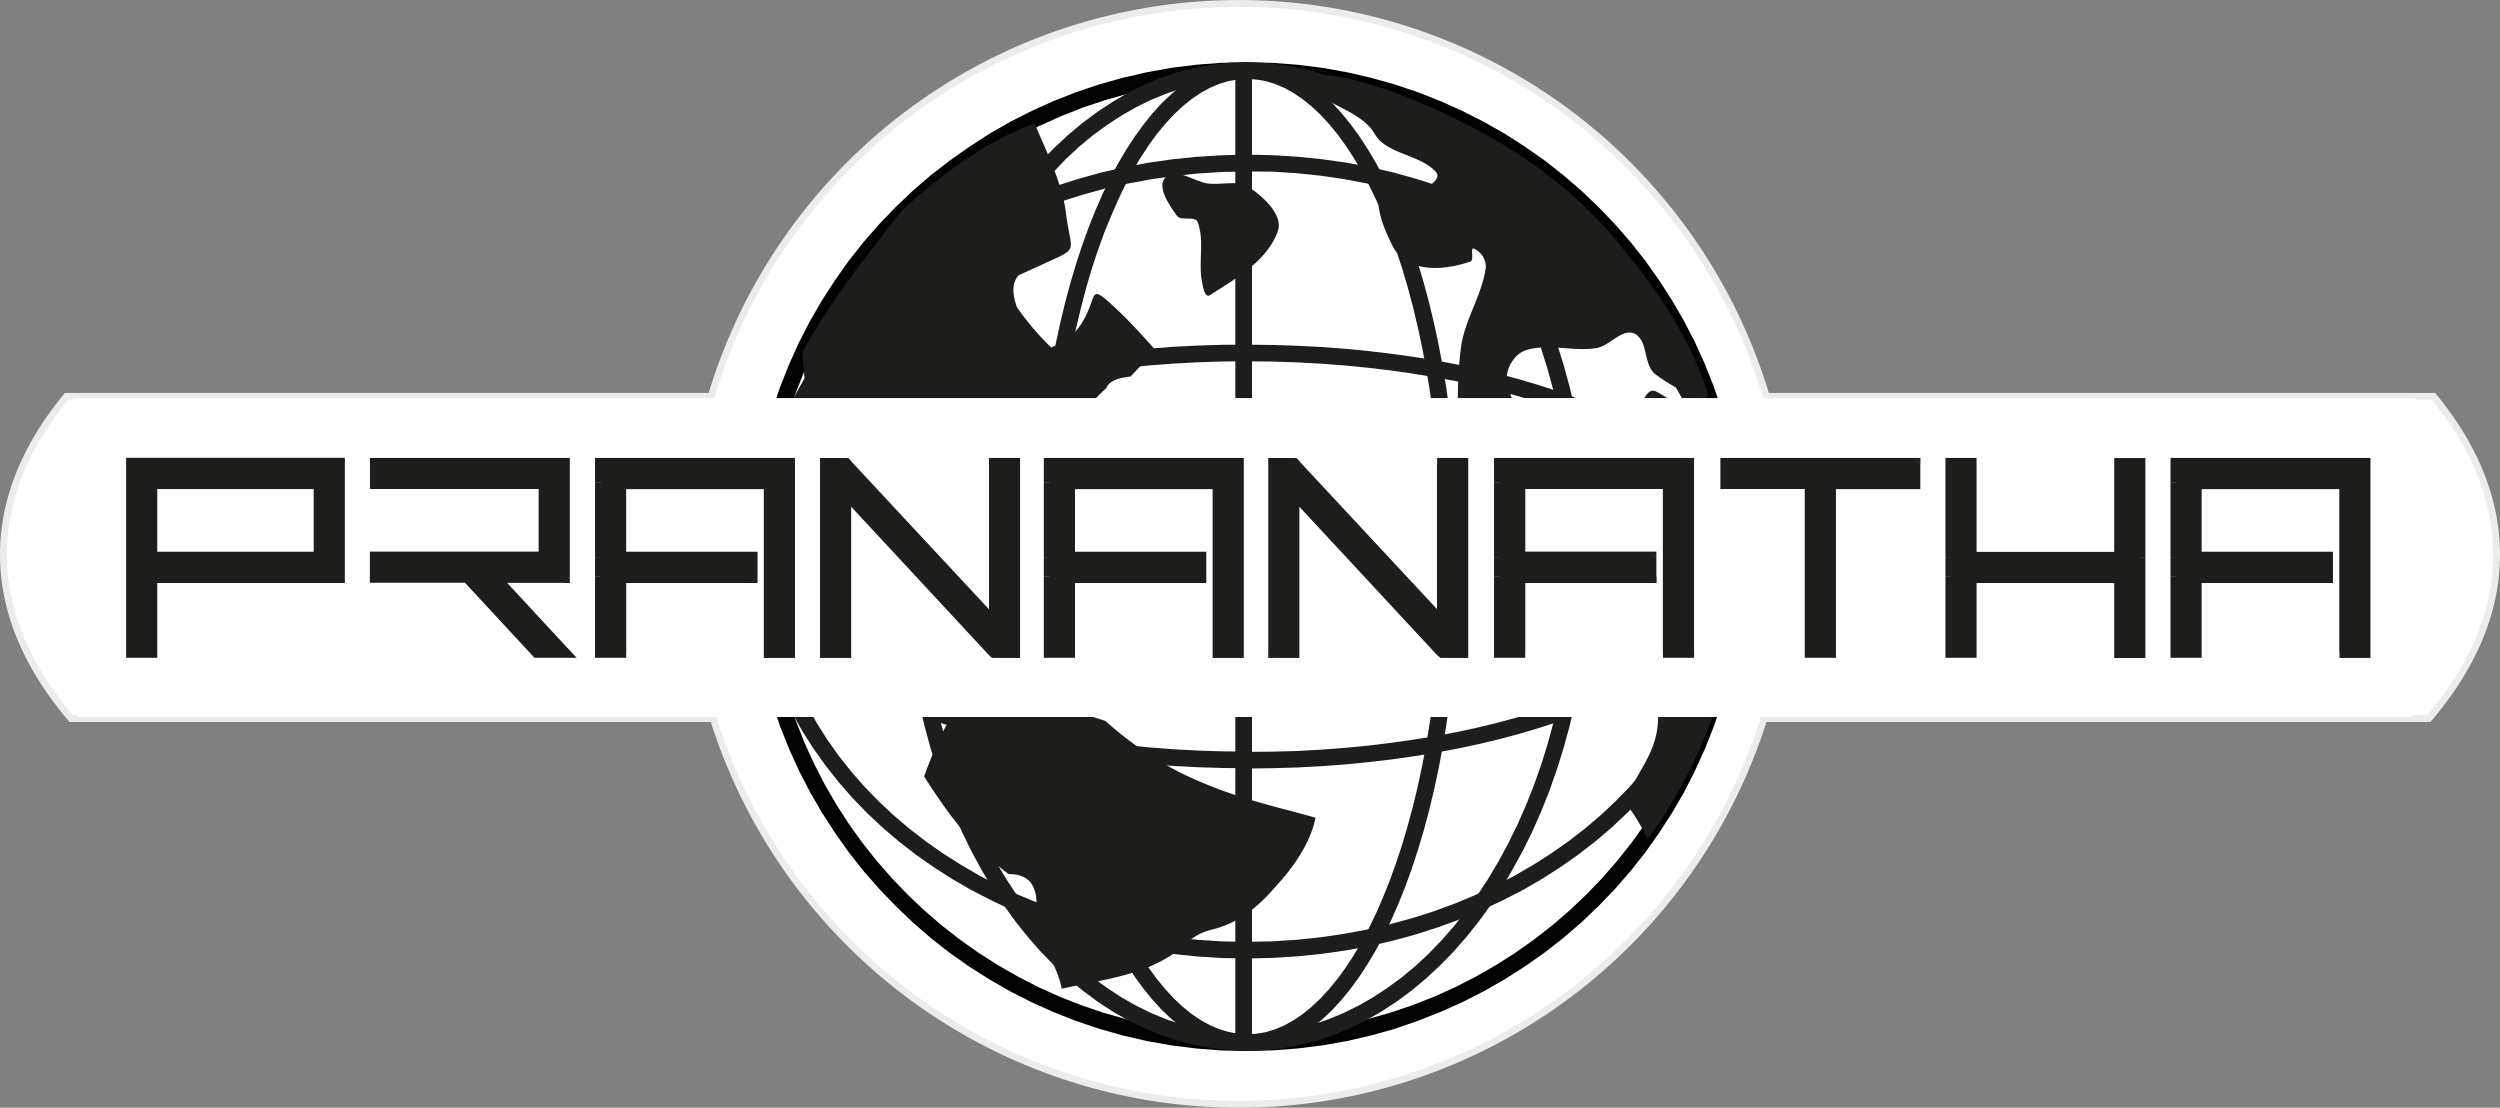 <svg xmlns="http://www.w3.org/2000/svg" viewBox="0 0 729 323"><rect x="0" y="0" width="729" height="323" fill="#808080" stroke="none"/><defs><style>.cls-1,.cls-2,.cls-6{fill:#fff;}.cls-1{stroke:#ececec;stroke-miterlimit:10;stroke-width:2px;}.cls-1,.cls-5,.cls-6{fill-rule:evenodd;}.cls-3{fill:#020202;}.cls-4,.cls-5{fill:#1d1d1b;}</style></defs><title>Prananatha-logo</title><g id="Layer_2" data-name="Layer 2"><g id="Laag_1" data-name="Laag 1"><path class="cls-1" d="M728,161.73c0-16.12-6.47-31.64-18.38-46.15H515.05a160.55,160.55,0,0,0-307.65,0h-188C7.47,130.09,1,145.61,1,161.73c0,16.74,7,32.82,19.75,47.8H208a160.55,160.55,0,0,0,306.37,0H708.25C721,194.55,728,178.47,728,161.73Z"/><circle class="cls-2" cx="363.22" cy="161.9" r="142.96"/><path class="cls-3" d="M363.65,18.14V23l-7.22.17-7.11.54-7,.89-6.89,1.22-6.78,1.56L322,29.27l-6.5,2.19L309.13,34l-6.21,2.79-6,3.08L291,43.17l-5.69,3.63-5.49,3.88-5.29,4.13-5.08,4.38-4.87,4.62L260,68.65l-4.4,5L251.4,79l-3.9,5.46-3.64,5.66-3.38,5.83-3.09,6-2.8,6.17-2.51,6.32-2.2,6.47-1.89,6.6-1.57,6.74-1.22,6.86-.9,7-.54,7.07-.17,7.18h-4.88l.19-7.41.56-7.32.92-7.21,1.28-7.11,1.62-7,1.95-6.84,2.28-6.7,2.6-6.55L233,99.8l3.21-6.21,3.48-6,3.78-5.85,4-5.65,4.3-5.45,4.55-5.22,4.81-5,5-4.77,5.26-4.53L277,46.78l5.68-4L288.51,39l6.07-3.48,6.25-3.17,6.41-2.89,6.59-2.59,6.73-2.26,6.88-1.94,7-1.61,7.14-1.28,7.25-.91,7.36-.56ZM218.71,162.3h4.88l.17,7.17.54,7.08.9,7,1.22,6.86,1.57,6.74,1.89,6.6,2.2,6.47,2.51,6.32,2.8,6.18,3.09,6,3.38,5.83,3.64,5.66,3.9,5.46,4.17,5.26L260,256l4.63,4.83,4.87,4.62,5.08,4.38,5.29,4.13,5.49,3.88,5.69,3.63,5.86,3.35,6,3.08,6.21,2.79,6.36,2.5,6.5,2.19,6.65,1.88,6.78,1.55,6.89,1.22,7,.89,7.11.54,7.22.17v4.87l-7.45-.19-7.36-.56-7.25-.91-7.14-1.27-7-1.62L320.56,300l-6.73-2.27-6.59-2.59-6.41-2.88-6.25-3.18-6.07-3.48-5.88-3.74-5.68-4-5.48-4.29L266.21,269l-5-4.77-4.81-5L251.82,254l-4.3-5.45-4-5.65L239.7,237l-3.48-6L233,224.79l-2.9-6.38-2.6-6.55-2.28-6.7-1.95-6.85-1.62-7-1.28-7.1-.92-7.22-.56-7.32ZM363.65,306.45v-4.87l7.22-.17,7.11-.54,7-.89,6.89-1.22,6.78-1.55,6.65-1.88,6.5-2.19,6.36-2.5,6.21-2.79,6-3.08,5.86-3.35,5.69-3.63,5.49-3.88,5.29-4.13,5.08-4.38,4.86-4.62,4.64-4.83,4.4-5.06,4.16-5.26,3.91-5.46,3.64-5.66,3.38-5.83,3.09-6,2.8-6.18,2.51-6.32,2.2-6.47,1.89-6.6,1.57-6.74,1.22-6.86.9-7,.54-7.08.17-7.17h4.88l-.19,7.4-.57,7.32-.91,7.22-1.28,7.1-1.62,7-1.95,6.85-2.28,6.7-2.6,6.55-2.9,6.38L491.08,231l-3.49,6-3.77,5.85-4,5.65-4.3,5.45-4.55,5.23-4.81,5-5,4.77-5.26,4.53-5.48,4.29-5.68,4-5.88,3.74-6.07,3.48-6.25,3.18-6.42,2.88-6.58,2.59L406.74,300l-6.88,1.93-7,1.62-7.14,1.27-7.25.91-7.36.56ZM508.59,162.3h-4.88l-.17-7.18-.54-7.07-.9-7-1.22-6.86-1.57-6.74-1.89-6.6-2.2-6.47-2.51-6.32-2.8-6.17-3.09-6-3.38-5.83-3.64-5.66L475.89,79l-4.16-5.26-4.4-5-4.64-4.84-4.86-4.62-5.08-4.38-5.29-4.13L442,46.8l-5.69-3.63-5.86-3.35-6-3.08L418.17,34l-6.36-2.49-6.5-2.19-6.65-1.88-6.78-1.56L385,24.61l-7-.89-7.11-.54L363.65,23V18.14l7.45.19,7.36.56,7.25.91,7.14,1.28,7,1.61,6.88,1.94,6.73,2.26,6.58,2.59,6.42,2.89,6.25,3.17L438.79,39l5.88,3.75,5.68,4,5.48,4.29,5.26,4.53,5,4.77,4.81,5,4.55,5.22,4.3,5.45,4,5.65,3.77,5.85,3.49,6,3.21,6.21,2.9,6.39,2.6,6.55,2.28,6.7,1.95,6.84,1.62,7,1.28,7.11.91,7.21.57,7.32Z"/><path class="cls-4" d="M363.65,18.17V23l-2.77.17-2.72.49-2.7.82-2.69,1.15-2.65,1.47-2.65,1.79-2.6,2.1L342.3,33.4l-2.51,2.71-2.47,3-2.41,3.31L332.57,46l-2.28,3.87L328.1,54,326,58.39,324,63,322,67.86l-1.83,5.06-1.75,5.29-1.63,5.5L315.3,89.4l-1.42,5.88-1.29,6-1.18,6.22-1.05,6.38-.94,6.53-.79,6.68-.65,6.8-.52,6.93-.38,7-.23,7.15-.06,7.25h-4.86L302,155l.23-7.25.38-7.14.52-7,.67-6.91.81-6.77.93-6.64,1.07-6.5,1.2-6.33,1.33-6.17,1.44-6,1.56-5.81,1.67-5.62,1.78-5.42,1.89-5.21,2-5,2.09-4.78,2.19-4.53,2.29-4.3,2.37-4,2.47-3.79,2.56-3.51L336.1,33l2.74-3,2.82-2.65L344.57,25l3-2,3.08-1.7L353.79,20,357,19l3.29-.61ZM301.93,162.3h4.86l.06,7.24.23,7.15.38,7,.52,6.93.65,6.8.79,6.67.94,6.53,1.05,6.38,1.18,6.22,1.29,6.06,1.42,5.88,1.52,5.68,1.63,5.5,1.75,5.29,1.83,5.07,1.94,4.85,2,4.61,2.11,4.38,2.19,4.11,2.28,3.87,2.34,3.58,2.41,3.31,2.47,3,2.51,2.72,2.57,2.42,2.6,2.11,2.65,1.79,2.65,1.47,2.69,1.14,2.7.83,2.72.49,2.77.16v4.81l-3.34-.2-3.29-.6-3.23-1-3.16-1.35-3.08-1.69-3-2-2.91-2.35-2.82-2.65-2.74-3-2.64-3.23-2.56-3.52-2.47-3.79-2.37-4-2.29-4.31-2.19-4.53-2.09-4.77-2-5-1.89-5.22-1.78-5.42-1.67-5.61-1.56-5.82-1.44-6-1.33-6.17-1.2-6.33-1.07-6.49-.93-6.64-.81-6.78-.67-6.91-.52-7-.38-7.15-.23-7.24Zm61.72,144.12v-4.81l2.77-.16,2.72-.49,2.7-.83,2.69-1.14,2.65-1.47,2.65-1.79,2.6-2.11L385,291.2l2.51-2.72,2.47-3,2.41-3.31,2.34-3.58,2.28-3.87,2.19-4.11,2.11-4.38,2-4.61,1.94-4.85,1.83-5.07,1.75-5.29,1.63-5.5L412,235.2l1.42-5.88,1.29-6.06,1.18-6.22,1.05-6.38.94-6.53.78-6.67.66-6.8.52-6.93.38-7,.23-7.15.06-7.24h4.86l-.08,7.34-.23,7.24-.38,7.15-.52,7-.67,6.91-.81,6.78-.93,6.64-1.08,6.49-1.19,6.33-1.33,6.17-1.44,6-1.56,5.82-1.67,5.61-1.78,5.42-1.89,5.22-2,5-2.09,4.77-2.19,4.53L401.24,277l-2.37,4-2.47,3.79-2.56,3.52-2.64,3.23-2.74,3-2.82,2.65-2.91,2.35-3,2-3.08,1.69-3.16,1.35-3.23,1-3.29.6ZM425.37,162.3h-4.86l-.06-7.25-.23-7.15-.38-7-.52-6.93-.66-6.8-.78-6.68-.94-6.53-1.05-6.38-1.18-6.22-1.29-6L412,89.4l-1.52-5.69-1.63-5.5-1.75-5.29-1.83-5.06L403.33,63l-2-4.61L399.2,54,397,49.9,394.73,46l-2.34-3.58L390,39.14l-2.47-3L385,33.4,382.43,31l-2.6-2.1-2.65-1.79-2.65-1.47-2.69-1.15-2.7-.82-2.72-.49L363.65,23V18.17l3.34.2,3.29.61,3.23,1,3.16,1.35,3.08,1.7,3,2,2.91,2.35L388.46,30l2.74,3,2.64,3.24,2.56,3.51,2.47,3.79,2.37,4,2.29,4.3,2.19,4.53,2.09,4.78,2,5,1.89,5.21,1.78,5.42,1.67,5.62,1.56,5.81,1.44,6,1.33,6.17,1.19,6.33,1.08,6.5.93,6.64.81,6.77.67,6.91.52,7,.38,7.14.23,7.25Z"/><path class="cls-4" d="M219.74,162.3h4.81l.16,2.77.49,2.73.83,2.7,1.14,2.69,1.47,2.66,1.78,2.65,2.1,2.61,2.43,2.57,2.71,2.51,3,2.48,3.3,2.41,3.58,2.34,3.86,2.28,4.11,2.2L259.9,200l4.61,2,4.84,1.94,5.06,1.84,5.28,1.74,5.5,1.64,5.67,1.52,5.87,1.42,6,1.3,6.21,1.18,6.37,1,6.52.93,6.66.8,6.79.65,6.92.52,7,.38,7.14.23,7.23.07v4.86l-7.33-.08-7.23-.23-7.14-.38-7-.52-6.9-.68-6.77-.8-6.63-.94-6.48-1.07-6.32-1.2-6.16-1.33-6-1.44-5.81-1.56-5.6-1.68-5.42-1.78-5.21-1.9-5-2-4.77-2.1-4.52-2.19-4.29-2.3-4-2.37-3.79-2.48-3.51-2.56-3.23-2.65-2.95-2.74-2.65-2.82-2.35-2.91-2-3-1.69-3.08-1.35-3.17-1-3.23-.61-3.3Zm143.91,61.81v-4.86l7.23-.07L378,219l7-.38,6.92-.52,6.79-.65,6.66-.8,6.52-.93,6.37-1,6.21-1.18,6.05-1.3,5.87-1.42,5.67-1.52,5.5-1.64,5.28-1.74L458,204l4.84-1.94,4.61-2,4.37-2.12,4.11-2.2,3.86-2.28,3.57-2.34,3.31-2.41,3-2.48,2.71-2.51,2.42-2.57,2.11-2.61,1.78-2.65,1.47-2.66,1.14-2.69.83-2.7.49-2.73.16-2.77h4.81l-.2,3.34-.61,3.3-1,3.23-1.35,3.17-1.69,3.08-2,3-2.35,2.91-2.65,2.82-2.95,2.74-3.23,2.65L486,195.09l-3.79,2.48-4,2.37-4.29,2.3-4.53,2.19-4.76,2.1-5,2-5.21,1.9L449,212.2l-5.6,1.68-5.81,1.56-6,1.44-6.16,1.33-6.32,1.2-6.48,1.07-6.63.94-6.77.8-6.9.68-7,.52-7.14.38L371,224ZM507.56,162.3h-4.81l-.16-2.77-.49-2.73-.83-2.71-1.14-2.69-1.47-2.66-1.78-2.65-2.11-2.6-2.42-2.58-2.71-2.51-3-2.48-3.31-2.41-3.57-2.34-3.86-2.28-4.11-2.2-4.37-2.11-4.61-2L458,120.61l-5.06-1.83L447.61,117l-5.5-1.64-5.67-1.52-5.87-1.42-6.05-1.29L418.31,110l-6.37-1.06-6.52-.93-6.66-.79-6.79-.66-6.92-.52-7-.38-7.14-.23-7.23-.06v-4.87l7.33.09,7.23.23,7.14.37,7,.53,6.9.67,6.77.81,6.63.93,6.48,1.07,6.32,1.2,6.16,1.33,6,1.44,5.81,1.57,5.6,1.67,5.41,1.78,5.21,1.9,5,2,4.76,2.11,4.53,2.19,4.29,2.29,4,2.37L486,129.5l3.51,2.56,3.23,2.65,2.95,2.74,2.65,2.82,2.35,2.92,2,3,1.69,3.09,1.35,3.16,1,3.24.61,3.3ZM363.65,100.48v4.87l-7.23.06-7.14.23-7,.38-6.92.52-6.79.66-6.66.79-6.52.93L309,110l-6.21,1.18-6,1.29-5.87,1.42-5.67,1.52-5.5,1.64-5.28,1.75-5.06,1.83-4.84,1.94-4.61,2-4.37,2.11-4.11,2.2-3.86,2.28L244,133.51l-3.3,2.41-3,2.48L235,140.91l-2.43,2.58-2.1,2.6-1.78,2.65-1.47,2.66L226,154.09l-.83,2.71-.49,2.73-.16,2.77h-4.81l.2-3.34.61-3.3,1-3.24,1.35-3.16,1.69-3.09,2-3,2.35-2.92,2.65-2.82,2.95-2.74,3.23-2.65,3.51-2.56,3.79-2.48,4-2.37,4.29-2.29,4.52-2.19,4.77-2.11,5-2,5.21-1.9,5.42-1.78,5.6-1.67,5.81-1.57,6-1.44,6.16-1.33,6.32-1.2,6.48-1.07,6.63-.93,6.77-.81,6.9-.67,7-.53,7.14-.37,7.23-.23Z"/><rect class="cls-4" x="360.22" y="21.57" width="4.86" height="282.47"/><path class="cls-4" d="M363.65,18.15V23l-4.86.17L354,23.7l-4.71.87-4.65,1.2-4.58,1.54-4.48,1.84-4.4,2.16-4.3,2.47-4.2,2.76-4.11,3-4,3.33-3.87,3.6L307,50.38l-3.61,4.11-3.47,4.37-3.33,4.6-3.18,4.84-3,5.06-2.85,5.25-2.69,5.48-2.5,5.66L280,95.6l-2.12,6L276,107.82l-1.72,6.35-1.52,6.49-1.3,6.64-1.08,6.77L269.5,141l-.61,7-.38,7.11-.12,7.22h-4.8l.13-7.37.38-7.28.63-7.18.87-7.06,1.1-6.94,1.33-6.81,1.56-6.68,1.77-6.52,2-6.37,2.18-6.19,2.39-6L280.5,82l2.76-5.64L286.21,71l3.12-5.23,3.29-5,3.46-4.79,3.62-4.54,3.77-4.3,3.91-4,4.06-3.77,4.19-3.5,4.31-3.21,4.45-2.92L329,27l4.67-2.3,4.79-2,4.87-1.63,5-1.3,5.06-.93,5.14-.56ZM263.59,162.3h4.81l.11,7.21.38,7.11.61,7,.85,6.89,1.08,6.77,1.3,6.64,1.52,6.49,1.72,6.35,1.93,6.2,2.12,6,2.32,5.85,2.5,5.67,2.69,5.47,2.85,5.26,3,5.05,3.18,4.84,3.33,4.6,3.47,4.37,3.61,4.11,3.74,3.87,3.87,3.6,4,3.33,4.11,3,4.2,2.77,4.3,2.46,4.4,2.16,4.48,1.85,4.58,1.53,4.65,1.2,4.71.87,4.78.53,4.86.18v4.84l-5.19-.19-5.14-.57-5.06-.93-5-1.29-4.87-1.63-4.79-2L329,297.56l-4.57-2.62L319.94,292l-4.31-3.22-4.19-3.5-4.06-3.77-3.91-4-3.77-4.31-3.62-4.54-3.46-4.78-3.29-5-3.12-5.23-2.95-5.45-2.76-5.64-2.58-5.84-2.39-6-2.18-6.2-2-6.36-1.77-6.52L268,204.94l-1.33-6.81-1.1-6.94-.87-7.07L264.1,177l-.38-7.29-.13-7.36ZM363.65,306.44V301.6l4.85-.18,4.79-.53L378,300l4.65-1.2,4.58-1.53,4.48-1.85,4.4-2.16,4.3-2.46,4.2-2.77,4.11-3,4-3.33,3.87-3.6,3.74-3.87,3.61-4.11,3.47-4.37,3.33-4.6,3.18-4.84,3-5.05,2.85-5.26,2.69-5.47,2.5-5.67,2.31-5.85,2.13-6,1.93-6.2,1.72-6.35,1.52-6.49,1.3-6.64,1.08-6.77.85-6.89.61-7,.38-7.11.11-7.21h4.81l-.13,7.36L463.2,177l-.63,7.17-.87,7.07-1.1,6.94-1.33,6.81-1.56,6.68-1.78,6.52-2,6.36-2.18,6.2-2.39,6-2.58,5.84L444,248.19l-3,5.45L438,258.87l-3.3,5-3.45,4.78-3.62,4.54-3.77,4.31-3.91,4-4.06,3.77-4.19,3.5L407.36,292l-4.45,2.91-4.57,2.62-4.68,2.29-4.78,2L384,303.46l-5,1.29-5.06.93-5.14.57ZM463.71,162.3h-4.8l-.12-7.22-.38-7.11-.61-7-.85-6.89-1.08-6.77-1.3-6.64-1.52-6.49-1.72-6.35-1.93-6.19-2.13-6L445,89.75l-2.5-5.66-2.69-5.48-2.85-5.25-3-5.06-3.18-4.84-3.33-4.6-3.47-4.37-3.61-4.11-3.74-3.87-3.87-3.6-4-3.33-4.11-3-4.2-2.76-4.3-2.47-4.4-2.16-4.48-1.84-4.58-1.54L378,24.57l-4.71-.87-4.79-.53L363.65,23V18.15l5.19.2,5.14.56,5.06.93,5,1.3,4.88,1.63,4.78,2,4.68,2.3,4.57,2.61,4.45,2.92,4.31,3.21,4.19,3.5,4.06,3.77,3.91,4,3.77,4.3,3.62,4.54,3.45,4.79,3.3,5L441.09,71l3,5.45L446.8,82l2.58,5.84,2.39,6,2.18,6.19,2,6.37,1.78,6.52,1.56,6.68,1.33,6.81,1.1,6.94.87,7.06.63,7.18.38,7.28.13,7.37Z"/><path class="cls-4" d="M219.71,162.3h4.86l.18,5.76.53,5.67.88,5.6,1.21,5.5,1.53,5.42,1.86,5.31,2.18,5.2,2.47,5.09,2.77,5,3.06,4.83,3.33,4.7,3.6,4.55,3.87,4.42,4.12,4.25,4.36,4.08,4.6,3.92,4.82,3.72,5.05,3.55,5.25,3.34,5.46,3.16,5.64,2.94,5.84,2.71,6,2.5,6.16,2.26,6.33,2,6.48,1.77,6.62,1.53,6.74,1.26,6.88,1,7,.72,7.09.45,7.19.14v4.86l-7.38-.15L349,278.9l-7.18-.74-7.06-1-6.95-1.3L321,274.27l-6.67-1.84-6.52-2.08L301.42,268l-6.19-2.57-6-2.81-5.84-3-5.64-3.25-5.44-3.48-5.22-3.66-5-3.88-4.77-4.05L252.76,237l-4.28-4.42-4-4.59-3.75-4.76-3.49-4.91L234,213.29l-2.9-5.2-2.6-5.34-2.27-5.46-2-5.58-1.62-5.7-1.28-5.79-.93-5.9-.55-6ZM363.65,279.5v-4.86l7.19-.14,7.09-.45,7-.72,6.88-1,6.74-1.26,6.62-1.53,6.48-1.77,6.33-2,6.16-2.26,6-2.5,5.84-2.71,5.64-2.94,5.46-3.16,5.25-3.34,5.05-3.55,4.82-3.72,4.6-3.92,4.36-4.08,4.12-4.25,3.86-4.42,3.61-4.55,3.33-4.7,3.06-4.83,2.77-5,2.47-5.09,2.18-5.2,1.85-5.31,1.54-5.42,1.21-5.5.87-5.6.54-5.67.18-5.76h4.85l-.19,6-.56,6-.92,5.9L504.63,186l-1.63,5.7-1.95,5.58-2.27,5.46-2.6,5.34-2.9,5.2-3.2,5.06-3.48,4.91L482.84,228l-4,4.59L474.54,237,470,241.28l-4.77,4.05-5,3.88L455,252.87l-5.44,3.48-5.64,3.25-5.84,3-6,2.81L425.88,268l-6.38,2.34L413,272.43l-6.67,1.84-6.81,1.56-6.95,1.3-7.06,1-7.18.74-7.28.45ZM507.58,162.3h-4.85l-.18-5.77-.54-5.67-.87-5.59-1.21-5.51-1.54-5.41L496.54,129l-2.18-5.2-2.47-5.09-2.77-5-3.06-4.84-3.33-4.7-3.61-4.55-3.86-4.42L471.14,91l-4.36-4.08L462.18,83l-4.82-3.73-5.05-3.55-5.25-3.34-5.46-3.15L436,66.32l-5.84-2.72-6-2.5L418,58.84l-6.33-2L405.14,55l-6.62-1.53-6.74-1.26-6.88-1-7-.72-7.09-.44L363.65,50V45.09l7.38.16,7.28.44,7.18.74,7.06,1,6.95,1.3,6.81,1.57L413,52.16l6.52,2.08,6.38,2.34,6.19,2.57,6,2.81,5.84,3,5.64,3.24L455,71.72l5.22,3.66,5,3.88,4.77,4,4.54,4.25L478.82,92l4,4.59,3.76,4.76,3.48,4.91,3.2,5.07,2.9,5.19,2.6,5.34,2.27,5.46,1.95,5.58,1.63,5.7,1.28,5.79.92,5.9.56,6ZM363.65,45.09V50l-7.19.14-7.09.44-7,.72-6.88,1-6.74,1.26L322.16,55l-6.48,1.78-6.33,2-6.16,2.26-6,2.5-5.84,2.72-5.64,2.94-5.46,3.15L275,75.75l-5.05,3.55L265.12,83l-4.6,3.91L256.16,91,252,95.27l-3.87,4.42-3.6,4.55-3.33,4.7-3.06,4.84-2.77,5-2.47,5.09-2.18,5.2-1.86,5.31-1.53,5.41-1.21,5.51-.88,5.59-.53,5.67-.18,5.77h-4.86l.2-6.05.55-6,.93-5.9,1.28-5.79,1.62-5.7,2-5.58,2.27-5.46,2.6-5.34,2.9-5.19,3.19-5.07,3.49-4.91,3.75-4.76,4-4.59,4.28-4.42,4.54-4.25,4.77-4,5-3.88,5.22-3.66,5.44-3.48L283.38,65l5.84-3,6-2.81,6.19-2.57,6.38-2.34,6.52-2.08L321,50.33l6.81-1.57,6.95-1.3,7.06-1,7.18-.74,7.28-.44Z"/><path class="cls-5" d="M301.69,36c3.79,8.87,8.13,17.89,9.14,26.07,1.48,12.1,4.27,9.89-6.79,15L297,80.28c-2.24,2.67-1.58,5.92-.5,9.26a79.25,79.25,0,0,0,10,11.76c2.8-1,6.34-2.49,9.49-8,4.06-7.09,1.41-10.77,8.82-3.89,4.36,4,8.25,8.33,12.09,12.64l-7.23,7.75q-6,.63-7,3.25c-12.25,12-25.05,23.91-42.61,35.28a95.33,95.33,0,0,1-22.17-8.76c-6.92,4-9.2,8.59-10.06,13.39-1.17,6.51-.53,8.43,3.7,13.37A57.17,57.17,0,0,0,263,176.47c7.88,5.39,5.24,7.25,7.09,17.14-8.82-7.11-17.15-17.74-25.92-28.11-4.82-5.72-5.52-7.15-6.14-14.54q-2-24.09-4.07-48.16c8.29-15.27,18.82-28.31,29.15-41.53C275.65,49.84,288.46,40.79,301.69,36"/><path class="cls-5" d="M339.9,51.64c-2.72,2.8,1,8.07,3.27,11.25,1.22,1.73,5.3-.1,6.07,1.88,2,5.25.25,11.31,1.16,16.87.28,1.66.92,5.35,2.34,4.46,7.64-4.85,16.69-10,19.84-18.52,1.78-4.77-4-10-8.17-12.9-3.34-2.31-8.1-.67-12.14-1.17s-9.47-4.87-12.37-1.87"/><path class="cls-5" d="M383.92,22.74c-3.83,7,12.11,7.9,16.93,16.29,3.5,6.1,13.35,5.91,17.95,11.23,1.7,2-3,4.91-5.48,5.5-3.44.81-9-5-10.46-1.75-2.48,5.49.58,12.37,3.24,17.76,1.53,3.11,5.07,5.33,8.47,6,4.67.93,9.7,0,14.2-1.5,1.22-.42-.21-4.23,1-3.76A5.8,5.8,0,0,1,433.26,78c-1.05,8-6.17,15.21-7.23,23.27-1.29,9.75-1.24,21.79.25,29.52,1,5.35,12.37-1.35,15.2-6s-2.85-10.53-2-15.76c.48-3,2.83-6.17,5.73-7,6.46-1.88,13.53.5,20.18-.5,4-.6,7.55-5.86,11.21-4.26,4,1.76,2.56,9,6,11.76,4.18,3.36,16.81,10.38,15.2,5.25-5.35-17-16.24-32.25-27.9-45.78C452.51,48.37,430.05,36,407.34,27.24c-7.42-2.85-22.3-7.08-23.42-4.5"/><path class="cls-5" d="M446.61,123.62s-14.45,20-14.7,21.46c-1.57.7-7.16,25.54-5.23,26.7,4.12,8.73,1.74,17.15,4.24,22.7a29.29,29.29,0,0,0,16.94,8.24c7-.4,11.44-9.52,18.43-10.23,6.49-3.08,11,1.44,13.45,7,2.53,2.5,4.31,6.48,3.74,10-.07,11.14-8.08,17.3-9.47,25.2,2.27,1.35,6.75,10.59,6.48,10a142.1,142.1,0,0,0,23.42-51.14c4-17.51,5.33-36.53.75-53.9-2.85-10.78-11.84-20.24-21.68-25.45-3.74-2-4.69,7.57-8.47,9.48s-8.45,1.25-12.7,1.25c-5.09,0-10.13-.83-15.2-1.25"/><path class="cls-5" d="M284.18,198a115.27,115.27,0,0,0-14.7,28.44c6.72,10.48,13.94,20.63,24.66,28.44,8.56,0,8.64,7.06,7.73,13.23,1.24,7.07,6.47,13.14,7.72,20.21,12.1-2.82,26.08-3.85,36.08-13a15.91,15.91,0,0,1,7.52-4.19c7.64-1.83,13.45-6.4,18.43-12.22q10-10.74,12-20.46c-12.73-3.62-24.64-5.87-39.61-13.23a104,104,0,0,1-21.68-15L284.18,198"/><rect class="cls-4" x="219.65" y="161.5" width="286" height="2.61"/><path class="cls-6" d="M3.25,161.76c0,16.56,6.89,32.48,19.54,47.31H703c12.65-14.83,19.54-30.75,19.54-47.31,0-16-6.4-31.32-18.19-45.68H21.44C9.65,130.44,3.25,145.8,3.25,161.76Z"/><polygon class="cls-5" points="109.69 135.35 109.69 140.82 158.91 140.82 158.91 162.7 109.69 162.7 109.69 168.16 136.43 168.16 156.68 190.03 164.07 190.03 144.26 168.66 143.73 168.16 158.91 168.16 164.38 168.16 164.38 162.7 164.38 140.82 164.38 135.35 158.91 135.35 109.69 135.35"/><path class="cls-4" d="M107.88,135.35v-1.81h1.81Zm0,0,1.81-1.81h49.22v3.62H109.69Zm51-1.81h5.47v3.62h-5.47Zm5.47,0h1.81v1.81Zm0,0,1.81,1.81v5.47h-3.62v-5.47Zm1.81,7.28h0V162.7h-3.62V140.82Zm0,21.88h0v5.47h-3.62V162.7Zm0,5.47V170h-1.81Zm0,0-1.81,1.8h-5.47v-3.61h5.47Zm-7.28,1.8H143.73v-3.61h15.18Zm-16.41-.48-3.36-3.13h4.59Zm1.23-3.13,1.23.48.53.5L143,170l-.53-.49Zm1.76,1,0,0,0,.05Zm0,0,.09.09,19.81,21.37-2.64,2.46-19.81-21.37Zm19.9,21.46,2.81,3h-4.13Zm0,0-1.32,3h-7.39v-3.6h7.39Zm-8.71,3h-.78l-.54-.57Zm0,0-1.32-.57-20.25-21.87,2.64-2.45L158,188.81Zm-20.25-25.47h.78l.54.58Zm1.32.58-1.32,3H109.69v-3.61h26.74Zm-28.06,3h-1.81v-1.8Zm0,0-1.81-1.8V162.7h3.61v5.47Zm-1.81-7.27v-1.81h1.81Zm0,0,1.81-1.81h49.22v3.61H109.69Zm52.84,0v1.8h-1.81Zm-1.81,1.8-1.81-1.8V140.82h3.62V162.7Zm0-25.49h1.81v1.81Zm1.81,1.81-1.81,1.81H109.69V139h49.22Zm-51,1.81h-1.81v-1.81Zm0,0-1.81-1.81v-5.47h3.61v5.47Z"/><polygon class="cls-5" points="634.73 135.35 634.73 140.82 634.73 162.7 634.73 168.17 634.73 190.04 640.2 190.04 640.2 168.17 678.48 168.17 678.48 162.7 640.2 162.7 640.2 140.82 683.95 140.82 683.95 190.04 689.42 190.04 689.42 140.82 689.42 135.35 683.95 135.35 640.2 135.35 634.73 135.35"/><path class="cls-4" d="M632.92,135.35v-1.81h1.81Zm0,0,1.81-1.81h5.47v3.62h-5.47Zm7.28-1.81H684v3.62H640.2Zm43.75,0h5.47v3.62H684Zm5.47,0h1.81v1.81Zm0,0,1.81,1.81v5.47h-3.62v-5.47Zm1.81,7.28h0V190h-3.62V140.82Zm0,49.22v1.81h-1.81Zm0,0-1.81,1.81H684v-3.62h5.47ZM684,191.85h-1.81V190Zm0,0L682.14,190V140.82h3.62V190ZM684,139h1.81v1.81Zm1.81,1.81L684,142.63H640.2V139H684Zm-47.37,0V139h1.81ZM640.2,139l1.8,1.81V162.7h-3.61V140.82Zm0,25.5h-1.81V162.7Zm-1.81-1.81,1.81-1.81h38.28v3.62H640.2Zm40.09-1.81h1.81v1.81Zm0,0,1.81,1.81v5.47h-3.62V162.7Zm1.81,7.28V170h-1.81Zm0,0L678.48,170H640.2v-3.62h38.28Zm-41.9,0v-1.81h1.81Zm1.81-1.81,1.8,1.81V190h-3.61V168.17ZM642,190v1.81h-1.8Zm0,0-1.8,1.81h-5.47v-3.62h5.47Zm-7.27,1.81h-1.81V190Zm0,0L632.92,190V168.17h3.62V190Zm-1.81-23.68h0V162.7h3.62v5.47Zm0-5.47h0V140.82h3.62V162.7Zm0-21.88h0v-5.47h3.62v5.47Z"/><path class="cls-5" d="M44.06,168.17H98.75V135.35H38.59V190h5.47Zm0-27.35H93.28V162.7H44.06Z"/><path class="cls-4" d="M42.25,168.17v-1.81h1.81Zm1.81-1.81,1.8,1.81V190H42.25V168.17ZM45.86,190v1.81h-1.8Zm0,0-1.8,1.81H38.59v-3.62h5.47Zm-7.27,1.81H36.78V190Zm0,0L36.78,190V135.35h3.61V190Zm-1.81-56.5v-1.81h1.81Zm0,0,1.81-1.81h5.47v3.62H38.59Zm7.28-1.81H93.28v3.62H44.06Zm49.22,0h5.47v3.62H93.28Zm5.47,0h1.81v1.81Zm0,0,1.81,1.81v5.47H96.94v-5.47Zm1.81,7.28h0V162.7H96.94V140.82Zm0,21.88h0v5.47H96.94V162.7Zm0,5.47V170H98.75Zm0,0L98.75,170H93.28v-3.62h5.47ZM93.28,170H44.06v-3.62H93.28Zm-51-29.16V139h1.81ZM44.06,139l1.8,1.81V162.7H42.25V140.82Zm0,25.5H42.25V162.7Zm-1.81-1.81,1.81-1.81H93.28v3.62H44.06Zm52.84,0v1.81H93.28Zm-1.81,1.81-1.81-1.81V140.82h3.62V162.7Zm0-25.5h1.81v1.81Zm1.81,1.81-1.81,1.81H44.06V139H93.28Z"/><polygon class="cls-5" points="175.31 135.35 175.31 140.82 175.31 162.7 175.31 168.17 175.31 190.04 180.78 190.04 180.78 168.17 219.07 168.17 219.07 162.7 180.78 162.7 180.78 140.82 224.54 140.82 224.54 190.04 230.01 190.04 230.01 140.82 230.01 135.35 224.54 135.35 180.78 135.35 175.31 135.35"/><path class="cls-4" d="M173.51,135.35v-1.81h1.8Zm0,0,1.8-1.81h5.47v3.62h-5.47Zm7.27-1.81h43.76v3.62H180.78Zm43.76,0H230v3.62h-5.47Zm5.47,0h1.81v1.81Zm0,0,1.81,1.81v5.47H228.2v-5.47Zm1.81,7.28h0V190H228.2V140.82Zm0,49.22v1.81H230Zm0,0L230,191.85h-5.47v-3.62H230Zm-7.28,1.81h-1.81V190Zm0,0L222.73,190V140.82h3.62V190Zm0-52.84h1.81v1.81Zm1.81,1.81-1.81,1.81H180.78V139h43.76Zm-47.37,0V139h1.8Zm1.8-1.81,1.81,1.81V162.7H179V140.82Zm0,25.5H179V162.7ZM179,162.7l1.8-1.81h38.29v3.62H180.78Zm40.09-1.81h1.81v1.81Zm0,0,1.81,1.81v5.47h-3.62V162.7Zm1.81,7.28V170h-1.81Zm0,0L219.07,170H180.78v-3.62h38.29Zm-41.9,0v-1.81h1.8Zm1.8-1.81,1.81,1.81V190H179V168.17ZM182.59,190v1.81h-1.81Zm0,0-1.81,1.81h-5.47v-3.62h5.47Zm-7.28,1.81h-1.8V190Zm0,0-1.8-1.81V168.17h3.61V190Zm-1.8-23.68h0V162.7h3.61v5.47Zm0-5.47h0V140.82h3.61V162.7Zm0-21.88h0v-5.47h3.61v5.47Z"/><polygon class="cls-5" points="290.17 135.35 290.17 182.27 247.1 135.89 246.73 135.48 246.61 135.35 246.41 135.35 245.25 135.35 240.94 135.35 240.94 190.04 246.41 190.04 246.41 143.1 289.88 189.92 290.01 190.04 290.17 190.04 295.64 190.04 295.64 135.35 290.17 135.35"/><path class="cls-4" d="M288.37,135.35v-1.81h1.8Zm0,0,1.8-1.81h5.47v3.62h-5.47Zm7.27-1.81h1.81v1.81Zm0,0,1.81,1.81V190h-3.62V135.35Zm1.81,56.5v1.81h-1.81Zm0,0-1.81,1.81h-5.47v-3.62h5.47Zm-7.3-1.8h0Zm0,0v3.62H290l0-3.61h.18Zm-.15,3.62h-.75l-.53-.53Zm0,0-1.28-.53-.13-.12,2.54-2.56.13.13Zm-1.41-.65-.05,0h0Zm0,0-.05,0-43.47-46.82,2.65-2.45,43.46,46.81Zm-44-48.09V138.5l3.13,3.38Zm3.13-1.23.48,1.23V190h-3.61V143.11Zm.48,48.16v1.81h-1.81Zm0,0-1.81,1.81h-5.47v-3.62h5.47Zm-7.28,1.81h-1.8V190Zm0,0-1.8-1.81V135.35h3.61V190Zm-1.8-56.5v-1.81h1.8Zm0,0,1.8-1.81h4.31v3.62h-4.31Zm6.11-1.81h1.16v3.62h-1.16Zm1.17,3.61h0Zm0,0v-3.61h.19v3.6h-.2Zm.19-3.61h.8l.54.6Zm0,0,1.34.59.12.13-2.67,2.42-.12-.13Zm-1.2,3.16v0l.24.27Zm0,0,2.66-2.44.37.41-2.64,2.46-.38-.41Zm3-2h0L291.49,181l-2.64,2.46-43.07-46.38ZM292,182.27v4.59l-3.12-3.36Zm-3.12,1.23-.48-1.23V135.35H292v46.92Z"/><polygon class="cls-5" points="503.47 135.35 503.47 140.82 528.08 140.82 528.08 190.04 533.55 190.04 533.55 140.82 558.16 140.82 558.16 135.35 503.47 135.35"/><path class="cls-4" d="M501.66,135.35v-1.81h1.81Zm0,0,1.81-1.81h54.69v3.62H503.47Zm56.5-1.81H560v1.81Zm0,0,1.81,1.81v5.47h-3.62v-5.47Zm1.81,7.28v1.81h-1.81Zm0,0-1.81,1.81H533.55V139h24.61Zm-28.23,0V139h1.81Zm1.81-1.81,1.81,1.81V190h-3.62V140.82Zm1.81,51v1.81h-1.81Zm0,0-1.81,1.81h-5.47v-3.62h5.47Zm-7.28,1.81h-1.81V190Zm0,0L526.27,190V140.82h3.62V190Zm0-52.84h1.81v1.81Zm1.81,1.81-1.81,1.81H503.47V139h24.61Zm-26.42,1.81h-1.81v-1.81Zm0,0-1.81-1.81v-5.47h3.61v5.47Z"/><polygon class="cls-5" points="569.1 135.35 569.1 162.7 569.1 168.17 569.1 190.04 574.56 190.04 574.56 168.17 618.32 168.17 618.32 190.04 623.79 190.04 623.79 168.17 623.79 162.7 623.79 135.35 618.32 135.35 618.32 162.7 574.56 162.7 574.56 135.35 569.1 135.35"/><path class="cls-4" d="M567.29,135.35v-1.81h1.81Zm0,0,1.81-1.81h5.46v3.62H569.1Zm7.27-1.81h1.81v1.81Zm0,0,1.81,1.81V162.7h-3.61V135.35Zm0,31h-1.8V162.7Zm-1.8-1.81,1.8-1.81h43.76v3.62H574.56Zm47.37,0v1.81h-1.81Zm-1.81,1.81-1.81-1.81V135.35h3.62V162.7Zm-1.81-29.16v-1.81h1.81Zm0,0,1.81-1.81h5.47v3.62h-5.47Zm7.28-1.81h1.81v1.81Zm0,0,1.81,1.81V162.7H622V135.35Zm1.81,29.16h0v5.47H622V162.7Zm0,5.47h0V190H622V168.17Zm0,21.87v1.81h-1.81Zm0,0-1.81,1.81h-5.47v-3.62h5.47Zm-7.28,1.81h-1.81V190Zm0,0L616.51,190V168.17h3.62V190Zm0-25.49h1.81v1.81Zm1.81,1.81L618.32,170H574.56v-3.62h43.76Zm-47.37,0v-1.81h1.8Zm1.8-1.81,1.81,1.81V190h-3.61V168.17ZM576.37,190v1.81h-1.81Zm0,0-1.81,1.81H569.1v-3.62h5.46Zm-7.27,1.81h-1.81V190Zm0,0L567.29,190V168.17h3.61V190Zm-1.81-23.68h0V162.7h3.61v5.47Zm0-5.47h0V135.35h3.61V162.7Z"/><polygon class="cls-5" points="306.19 135.35 306.19 140.82 306.19 162.7 306.19 168.17 306.19 190.04 311.66 190.04 311.66 168.17 349.94 168.17 349.94 162.7 311.66 162.7 311.66 140.82 355.41 140.82 355.41 190.04 360.88 190.04 360.88 140.82 360.88 135.35 355.41 135.35 311.66 135.35 306.19 135.35"/><path class="cls-4" d="M304.38,135.35v-1.81h1.81Zm0,0,1.81-1.81h5.47v3.62h-5.47Zm7.28-1.81h43.75v3.62H311.66Zm43.75,0h5.47v3.62h-5.47Zm5.47,0h1.81v1.81Zm0,0,1.81,1.81v5.47h-3.62v-5.47Zm1.81,7.28h0V190h-3.62V140.82Zm0,49.22v1.81h-1.81Zm0,0-1.81,1.81h-5.47v-3.62h5.47Zm-7.28,1.81H353.6V190Zm0,0L353.6,190V140.82h3.62V190Zm0-52.84h1.81v1.81Zm1.81,1.81-1.81,1.81H311.66V139h43.75Zm-47.37,0V139h1.81Zm1.81-1.81,1.81,1.81V162.7h-3.62V140.82Zm0,25.5h-1.81V162.7Zm-1.81-1.81,1.81-1.81h38.28v3.62H311.66Zm40.09-1.81h1.81v1.81Zm0,0,1.81,1.81v5.47h-3.62V162.7Zm1.81,7.28V170h-1.81Zm0,0L349.94,170H311.66v-3.62h38.28Zm-41.9,0v-1.81h1.81Zm1.81-1.81,1.81,1.81V190h-3.62V168.17ZM313.47,190v1.81h-1.81Zm0,0-1.81,1.81h-5.47v-3.62h5.47Zm-7.28,1.81h-1.81V190Zm0,0L304.38,190V168.17H308V190Zm-1.81-23.68h0V162.7H308v5.47Zm0-5.47h0V140.82H308V162.7Zm0-21.88h0v-5.47H308v5.47Z"/><polygon class="cls-5" points="420.86 135.35 420.86 182.27 377.79 135.89 377.42 135.48 377.3 135.35 377.11 135.35 375.94 135.35 371.64 135.35 371.64 190.04 377.11 190.04 377.11 143.1 420.57 189.92 420.7 190.04 420.86 190.04 426.33 190.04 426.33 135.35 420.86 135.35"/><path class="cls-4" d="M419.06,135.35v-1.81h1.8Zm0,0,1.8-1.81h5.47v3.62h-5.47Zm7.27-1.81h1.81v1.81Zm0,0,1.81,1.81V190h-3.62V135.35Zm1.81,56.5v1.81h-1.81Zm0,0-1.81,1.81h-5.47v-3.62h5.47Zm-7.3-1.8h0Zm0,0v3.62h-.16l0-3.61h.18Zm-.15,3.62H420l-.53-.53Zm0,0-1.28-.53-.13-.12,2.54-2.56.13.13Zm-1.41-.65-.05,0h0Zm0,0-.05,0-43.47-46.82,2.65-2.45,43.46,46.81Zm-44-48.09V138.5l3.13,3.38Zm3.13-1.23.49,1.23V190H375.3V143.11Zm.49,48.16v1.81h-1.81Zm0,0-1.81,1.81h-5.47v-3.62h5.47Zm-7.28,1.81h-1.81V190Zm0,0L369.83,190V135.35h3.62V190Zm-1.81-56.5v-1.81h1.81Zm0,0,1.81-1.81h4.3v3.62h-4.3Zm6.11-1.81h1.17v3.62h-1.17Zm1.17,3.61h0Zm0,0v-3.61h.19v3.6h-.19Zm.18-3.61h.8l.54.59Zm0,0,1.34.58.12.14-2.67,2.43-.12-.13Zm-1.19,3.16h0l-.05-.06Zm0,0,2.66-2.45.38.41-2.65,2.46-.37-.41Zm3-2h0L422.18,181l-2.64,2.46-43.07-46.38Zm43.54,47.61v4.59l-3.12-3.36Zm-3.12,1.23-.48-1.23V135.35h3.6v46.92Z"/><polygon class="cls-5" points="437.47 135.35 437.47 140.82 437.47 162.7 437.47 168.17 437.47 190.04 442.94 190.04 442.94 168.17 481.23 168.17 481.23 162.7 442.94 162.7 442.94 140.82 486.69 140.82 486.69 190.04 492.17 190.04 492.17 140.82 492.17 135.35 486.69 135.35 442.94 135.35 437.47 135.35"/><path class="cls-4" d="M435.66,135.35v-1.81h1.81Zm0,0,1.81-1.81h5.47v3.62h-5.47Zm7.28-1.81H486.7v3.62H442.94Zm43.76,0h5.47v3.62H486.7Zm5.47,0H494v1.81Zm0,0,1.8,1.81v5.47h-3.61v-5.47Zm1.8,7.28h0V190h-3.61V140.82ZM494,190v1.81h-1.8Zm0,0-1.8,1.81H486.7v-3.62h5.47Zm-7.27,1.81h-1.81V190Zm0,0L484.89,190V140.82h3.61V190Zm0-52.84h1.8v1.81Zm1.8,1.81-1.8,1.81H442.94V139H486.7Zm-47.37,0V139h1.81Zm1.81-1.81,1.81,1.81V162.7h-3.62V140.82Zm0,25.5h-1.81V162.7Zm-1.81-1.81,1.81-1.81h38.29v3.62H442.94Zm40.1-1.81H483v1.81Zm0,0L483,162.7v5.47h-3.62V162.7Zm1.81,7.28V170h-1.81Zm0,0L481.23,170H442.94v-3.62h38.29Zm-41.91,0v-1.81h1.81Zm1.81-1.81,1.81,1.81V190h-3.62V168.17ZM444.75,190v1.81h-1.81Zm0,0-1.81,1.81h-5.47v-3.62h5.47Zm-7.28,1.81h-1.81V190Zm0,0L435.66,190V168.17h3.62V190Zm-1.81-23.68h0V162.7h3.62v5.47Zm0-5.47h0V140.82h3.62V162.7Zm0-21.88h0v-5.47h3.62v5.47Z"/></g></g></svg>